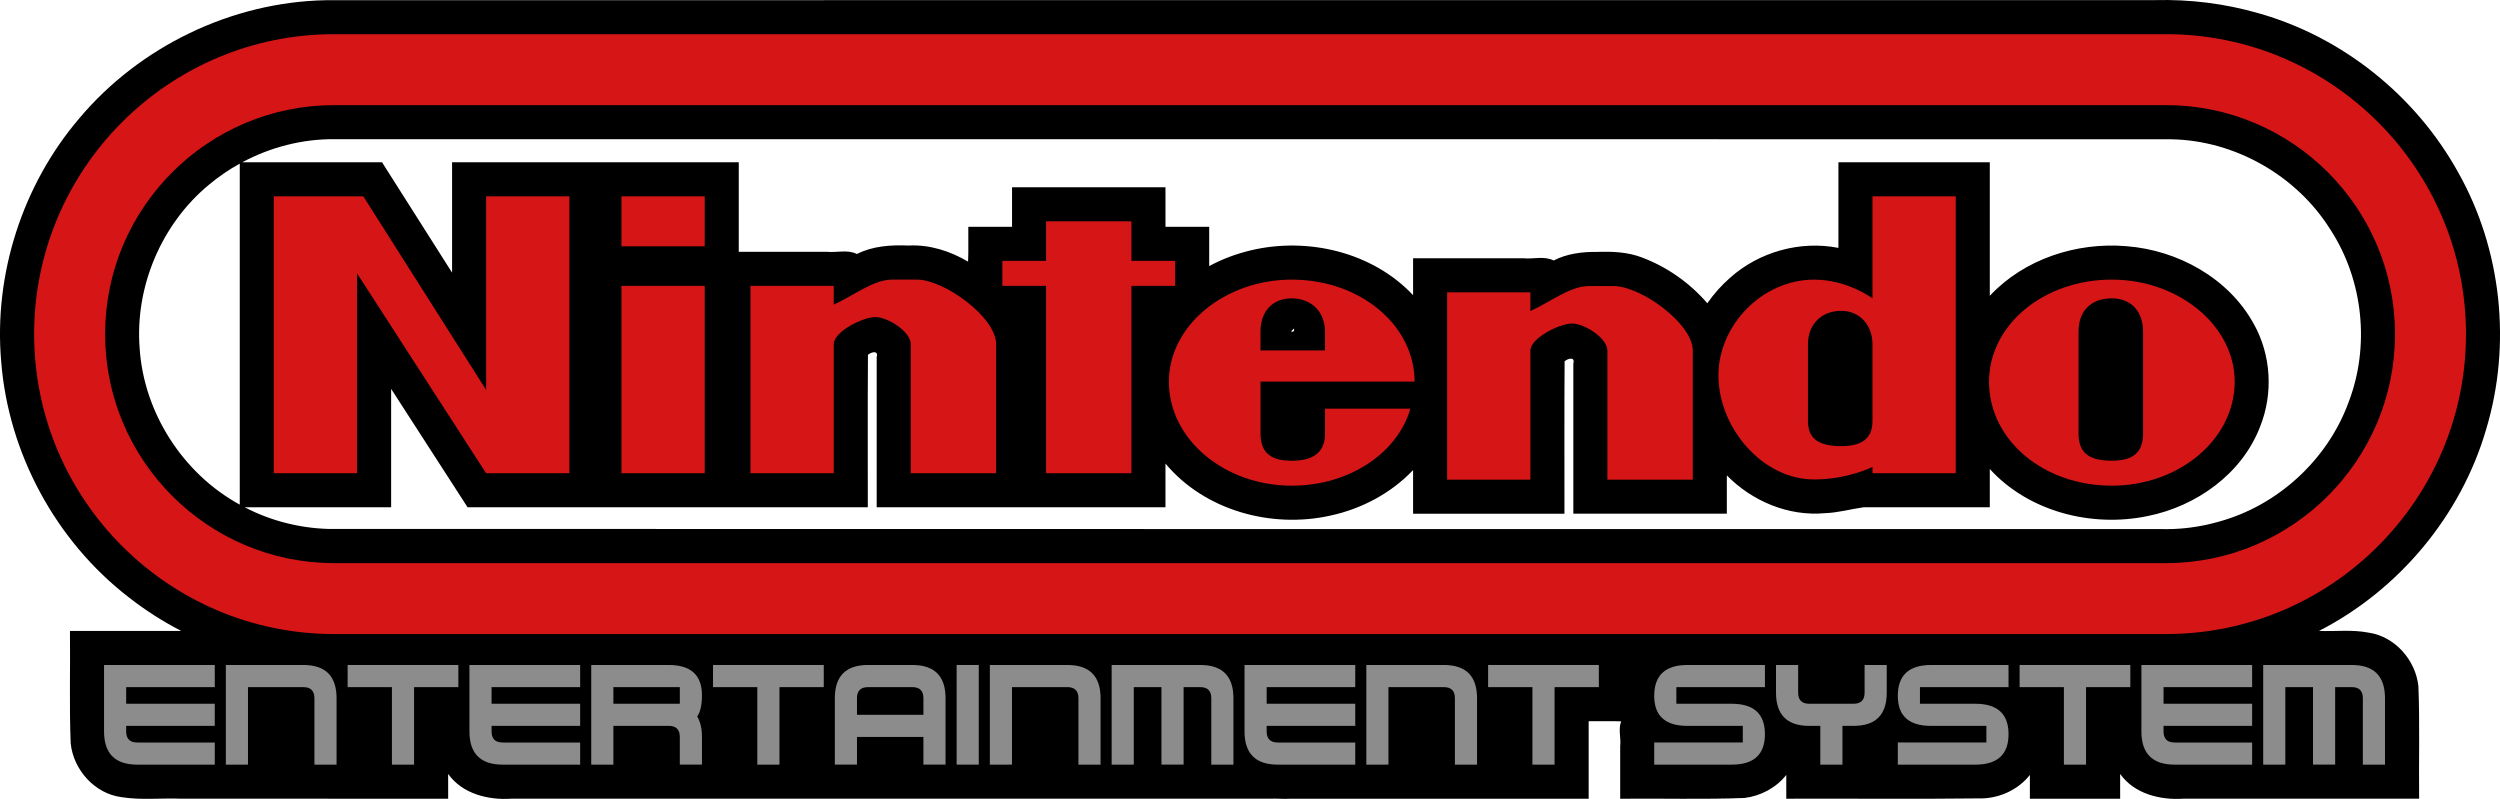 <?xml version="1.0" encoding="UTF-8" standalone="no"?>
<!-- Generator: Adobe Illustrator 13.0.0, SVG Export Plug-In . SVG Version: 6.00 Build 14948)  -->

<svg
   version="1.1"
   id="Ebene_1"
   x="0px"
   y="0px"
   width="293.61"
   height="93.828"
   viewBox="23.577 0 293.61 93.828"
   enable-background="new 23.577 0 290.5 85.789"
   xml:space="preserve"
   sodipodi:docname="system.svg"
   inkscape:version="1.1.2 (0a00cf5339, 2022-02-04)"
   xmlns:inkscape="http://www.inkscape.org/namespaces/inkscape"
   xmlns:sodipodi="http://sodipodi.sourceforge.net/DTD/sodipodi-0.dtd"
   xmlns="http://www.w3.org/2000/svg"
   xmlns:svg="http://www.w3.org/2000/svg"
   xmlns:ns="&amp;#38;ns_sfw;"><defs
   id="defs71">
	
	
	
	
	
	
	
	
	
	
	

	
	
	
	
	
	
	
	
	
	
	
	
	
	
	
	
	
	
	

		
	
	
	
	
	
	
	
	
	
	
	
	

	
	
	
	
	
	
	
	
	
	
	
	
	
	
	
	
	
	
	
</defs><sodipodi:namedview
   id="namedview69"
   pagecolor="#ffffff"
   bordercolor="#666666"
   borderopacity="1.0"
   inkscape:pageshadow="2"
   inkscape:pageopacity="0.0"
   inkscape:pagecheckerboard="0"
   showgrid="false"
   inkscape:zoom="1.8024529"
   inkscape:cx="93.483719"
   inkscape:cy="9.7089916"
   inkscape:window-width="1920"
   inkscape:window-height="996"
   inkscape:window-x="0"
   inkscape:window-y="0"
   inkscape:window-maximized="1"
   inkscape:current-layer="Ebene_1"
   fit-margin-top="0"
   fit-margin-left="0"
   fit-margin-right="0"
   fit-margin-bottom="0" />
<path
   id="path1027"
   d="M 276.663,0.013 C 205.048,0.016 133.433,0.007 61.819,0.027 50.766,0.239 39.955,5.469 32.858,13.935 c -6.645,7.803 -10.026,18.286 -9.143,28.502 0.837,10.774 6.399,21.07 14.945,27.684 1.934,1.516 4.014,2.851 6.199,3.977 H 31.794 c 0.052,4.408 -0.091,8.82 0.086,13.225 0.332,3.092 2.804,5.87 5.93,6.293 2.345,0.383 4.727,0.09 7.09,0.186 10.438,-0.001 20.874,0.002 31.311,0.002 v -2.91 c 1.654,2.337 4.706,3.097 7.432,2.908 29.712,0.003 59.425,-0.002 89.143,0 0.652,-0.044 1.552,0.059 2.301,0.004 11.69,-0.01 23.38,6.46e-4 35.068,-0.002 v -9.104 c 1.263,0.012 2.594,-0.024 3.816,0.018 -0.364,0.941 0.005,1.959 -0.113,2.938 v 6.15 c 4.865,-0.049 9.736,0.096 14.598,-0.088 1.899,-0.237 3.724,-1.192 4.908,-2.709 v 2.795 c 7.722,-0.026 15.44,0.052 23.162,-0.041 2.091,-0.105 4.151,-1.094 5.447,-2.754 v 2.795 h 10.602 v -2.908 c 1.654,2.336 4.706,3.096 7.432,2.906 h 27.682 c -0.053,-4.408 0.092,-8.821 -0.088,-13.225 -0.33,-3.059 -2.752,-5.826 -5.844,-6.275 -1.922,-0.38 -3.886,-0.129 -5.828,-0.203 9.39,-4.816 16.694,-13.557 19.639,-23.703 2.994,-9.964 1.815,-21.118 -3.312,-30.184 C 307.286,11.243 298.701,4.337 288.821,1.552 284.88,0.415 280.762,-0.09 276.663,0.013 Z M 62.856,16.345 c 71.916,0.003 143.831,-0.007 215.746,0.014 7.461,0.138 14.68,4.252 18.643,10.568 3.888,5.94 4.7,13.737 2.143,20.357 -2.475,6.73 -8.31,12.093 -15.229,13.984 -1.719,0.494 -3.496,0.783 -5.283,0.857 -0.443,0.027 -1.252,0.02 -1.838,0.008 -71.644,1.63e-4 -143.288,0.007 -214.932,-0.014 -3.402,-0.104 -6.779,-0.969 -9.797,-2.547 H 69.514 V 45.671 c 2.991,4.634 5.985,9.267 8.975,13.902 h 47.006 c 0.008,-5.967 -0.026,-11.935 0.019,-17.902 0.393,-0.339 1.259,-0.562 1.025,0.258 v 17.645 h 33.916 v -5.131 c 4.607,5.523 12.466,7.661 19.375,6.109 3.66,-0.789 7.115,-2.622 9.705,-5.342 v 5.121 h 17.777 c 0.008,-5.967 -0.026,-11.935 0.019,-17.902 0.391,-0.341 1.259,-0.564 1.025,0.256 -1e-5,5.882 0,11.763 0,17.645 h 18.027 v -4.5 c 2.97,3.033 7.248,4.833 11.516,4.438 1.542,-0.046 3.04,-0.484 4.551,-0.693 h 14.816 v -4.492 c 4.593,5.028 11.996,6.898 18.561,5.52 5.699,-1.145 11.067,-4.958 13.184,-10.494 1.557,-3.87 1.308,-8.41 -0.736,-12.057 -2.954,-5.397 -8.935,-8.68 -14.973,-9.141 -5.837,-0.493 -11.99,1.502 -16.035,5.828 V 19.06 h -17.779 v 10.053 c -4.493,-0.884 -9.324,0.464 -12.732,3.518 -1.008,0.88 -1.902,1.887 -2.664,2.986 -2.053,-2.385 -4.722,-4.266 -7.668,-5.375 -1.679,-0.649 -3.492,-0.716 -5.268,-0.658 -1.747,-0.021 -3.543,0.2 -5.113,1.01 -1.101,-0.562 -2.372,-0.142 -3.553,-0.264 h -12.955 v 4.336 c -4.764,-5.07 -12.377,-6.851 -19.047,-5.268 -1.703,0.405 -3.36,1.018 -4.898,1.855 V 26.638 h -5.135 v -4.646 c -6.007,-2e-6 -12.013,-1e-6 -18.02,0 v 4.646 h -5.137 c -0.018,1.347 0.037,2.822 -0.027,4.09 -2.097,-1.24 -4.517,-2.022 -6.973,-1.891 -2.065,-0.083 -4.205,0.038 -6.08,0.994 -1.101,-0.555 -2.368,-0.139 -3.547,-0.26 H 110.34 V 19.06 H 76.671 v 12.961 c -2.742,-4.32 -5.481,-8.642 -8.225,-12.961 H 52.022 c 3.315,-1.774 7.069,-2.745 10.834,-2.715 z m -11.121,2.871 v 1.844 38.207 C 45.07,55.624 40.466,48.484 39.977,40.894 39.415,33.691 42.527,26.327 48.092,21.716 c 1.128,-0.949 2.353,-1.786 3.643,-2.5 z M 175.501,38.613 c 0.037,-0.041 0.062,-0.036 0.068,0.123 0.04,0.295 -0.592,0.312 -0.207,0.035 0.054,-0.029 0.102,-0.117 0.139,-0.158 z" /><path
   fill="#d61616"
   d="M 277.964,74.465 H 62.815 c -19.423,0 -35.228,-15.804 -35.228,-35.228 0,-19.424 15.807,-35.224 35.228,-35.224 H 277.962 c 19.426,0 35.229,15.802 35.229,35.226 0,19.423 -15.801,35.226 -35.226,35.226 z m -215.149,-62.119 c -14.829,0 -26.895,12.063 -26.895,26.895 0,14.828 12.064,26.895 26.895,26.895 H 277.962 c 14.826,0 26.896,-12.065 26.896,-26.895 0,-14.83 -12.068,-26.895 -26.896,-26.895 z"
   id="path4" /><path
   fill="#d61616"
   d="m 90.447,55.575 v -32.515 h -9.778 v 22.735 l -14.424,-22.735 h -10.512 v 32.515 h 9.779 v -23.469 l 15.154,23.469 z"
   id="path6" /><path
   fill="#d61616"
   d="m 106.34,55.575 v -22.002 h -9.778 v 22.002 z"
   id="path8" /><path
   fill="#d61616"
   d="m 106.34,28.927 v -5.867 h -9.778 v 5.867 z"
   id="path10" /><path
   id="_x33_162"
   fill="#d61616"
   d="m 140.564,55.575 v -15.159 c 0,-3.178 -6.112,-7.577 -9.289,-7.577 h -2.935 c -2.199,0 -4.646,1.956 -6.846,2.934 v -2.2 h -9.778 v 22.002 h 9.778 v -15.159 c 0,-1.467 3.422,-3.178 4.891,-3.178 1.467,0 4.154,1.711 4.154,3.178 v 15.158 z" /><path
   id="_x33_162_1_"
   fill="#d61616"
   d="m 222.385,56.332 v -15.157 c 0,-3.18 -6.109,-7.578 -9.293,-7.578 h -2.932 c -2.201,0 -4.646,1.956 -6.849,2.933 v -2.199 h -9.776 v 22.002 h 9.776 v -15.158 c 0,-1.467 3.425,-3.18 4.892,-3.18 1.467,0 4.154,1.713 4.154,3.18 v 15.156 h 10.028 z" /><path
   fill="#d61616"
   d="m 156.454,55.575 v -22.002 h 5.135 v -2.934 h -5.135 v -4.646 h -10.021 v 4.646 h -5.135 v 2.934 h 5.135 v 22.002 z"
   id="path14" /><path
   fill="#d61616"
   d="m 175.279,32.839 c -7.823,0 -14.423,5.378 -14.423,11.979 0,6.846 6.6,12.223 14.423,12.223 6.846,0 12.469,-3.91 13.936,-9.045 h -10.021 v 2.935 c 0,2.444 -1.709,3.18 -3.91,3.18 -2.199,0 -3.668,-0.734 -3.668,-3.18 v -6.111 h 18.094 c -0.005,-6.602 -6.361,-11.981 -14.431,-11.981 z m 0,2.2 c 2.201,0 3.912,1.468 3.912,3.912 v 2.199 h -7.578 v -2.199 c 0,-2.445 1.467,-3.912 3.666,-3.912 z"
   id="path16" /><path
   fill="#d61616"
   d="m 271.604,32.839 c -8.07,0 -14.427,5.378 -14.427,11.979 0,6.846 6.354,12.223 14.427,12.223 7.817,0 14.422,-5.377 14.422,-12.223 -0.004,-6.6 -6.603,-11.979 -14.422,-11.979 z m 0,2.2 c 2.194,0 3.666,1.468 3.666,3.912 v 11.979 c 0,2.443 -1.472,3.179 -3.666,3.179 -2.445,0 -3.914,-0.734 -3.914,-3.179 v -11.979 c -0.002,-2.445 1.467,-3.912 3.914,-3.912 z"
   id="path18" /><path
   fill="#d61616"
   d="m 243.488,23.06 v 11.979 c 0,0 -2.937,-2.199 -6.849,-2.199 -6.11,0 -11.244,5.378 -11.244,11.246 0,6.111 5.136,12.224 11.244,12.224 3.912,0 6.849,-1.467 6.849,-1.467 v 0.731 h 9.778 v -32.514 z m -3.668,13.446 c 2.198,0 3.668,1.712 3.668,3.912 v 9.045 c 0,2.2 -1.47,2.934 -3.668,2.934 -2.443,0 -3.912,-0.732 -3.912,-2.934 v -9.045 c 0,-2.2 1.469,-3.912 3.912,-3.912 z"
   id="path20" />
<g
   id="g66"
   transform="translate(0.729,4.013)">
	<path
   fill="#8c8c8c"
   d="m 48.071,85.789 h -9.103 c -2.601,0 -3.901,-1.301 -3.901,-3.901 v -7.803 h 13.004 v 2.602 H 37.667 v 1.95 H 48.07 v 2.601 H 37.667 v 0.65 c 0,0.867 0.434,1.301 1.301,1.301 h 9.103 z"
   id="path28" />
	<path
   fill="#8c8c8c"
   d="M 49.372,85.789 V 74.085 h 9.103 c 2.601,0 3.901,1.301 3.901,3.901 v 7.803 h -2.601 v -7.803 c 0,-0.866 -0.434,-1.3 -1.3,-1.3 h -6.502 v 9.103 z"
   id="path30" />
	<path
   fill="#8c8c8c"
   d="M 63.676,74.085 H 76.68 v 2.602 h -5.202 v 9.103 h -2.601 v -9.103 h -5.202 v -2.602 z"
   id="path32" />
	<path
   fill="#8c8c8c"
   d="m 90.984,85.789 h -9.103 c -2.601,0 -3.901,-1.301 -3.901,-3.901 v -7.803 h 13.004 v 2.602 H 80.581 v 1.95 h 10.403 v 2.601 H 80.581 v 0.65 c 0,0.867 0.434,1.301 1.301,1.301 h 9.103 v 2.6 z"
   id="path34" />
	<path
   fill="#8c8c8c"
   d="M 94.886,81.238 V 85.79 H 92.285 V 74.085 h 9.103 c 2.601,0 3.901,1.188 3.901,3.563 0,1.127 -0.187,1.955 -0.559,2.483 0.373,0.616 0.559,1.418 0.559,2.406 v 3.251 h -2.601 v -3.251 c 0,-0.867 -0.434,-1.301 -1.3,-1.301 h -6.502 z m 0,-2.601 h 7.803 v -1.95 h -7.803 z"
   id="path36" />
	<path
   fill="#8c8c8c"
   d="m 106.589,74.085 h 13.004 v 2.602 h -5.202 v 9.103 h -2.601 v -9.103 h -5.202 v -2.602 z"
   id="path38" />
	<path
   fill="#8c8c8c"
   d="m 123.495,82.538 v 3.251 h -2.601 v -7.803 c 0,-2.601 1.3,-3.901 3.901,-3.901 h 5.202 c 2.601,0 3.901,1.301 3.901,3.901 v 7.803 h -2.601 v -3.251 z m 7.802,-2.6 v -1.951 c 0,-0.866 -0.434,-1.3 -1.3,-1.3 h -5.202 c -0.867,0 -1.301,0.434 -1.301,1.3 v 1.951 z"
   id="path40" />
	<path
   fill="#8c8c8c"
   d="M 135.199,85.789 V 74.085 h 2.601 v 11.704 z"
   id="path42" />
	<path
   fill="#8c8c8c"
   d="M 139.1,85.789 V 74.085 h 9.103 c 2.601,0 3.901,1.301 3.901,3.901 v 7.803 h -2.601 v -7.803 c 0,-0.866 -0.434,-1.3 -1.3,-1.3 h -6.502 v 9.103 H 139.1 Z"
   id="path44" />
	<path
   fill="#8c8c8c"
   d="M 153.404,85.789 V 74.085 h 10.403 c 2.602,0 3.901,1.301 3.901,3.901 v 7.803 h -2.601 v -7.803 c 0,-0.866 -0.434,-1.3 -1.301,-1.3 h -1.95 v 9.103 h -2.601 v -9.103 h -3.251 v 9.103 z"
   id="path46" />
	<path
   fill="#8c8c8c"
   d="m 182.013,85.789 h -9.103 c -2.601,0 -3.901,-1.301 -3.901,-3.901 v -7.803 h 13.004 v 2.602 H 171.61 v 1.95 h 10.403 v 2.601 H 171.61 v 0.65 c 0,0.867 0.434,1.301 1.301,1.301 h 9.103 v 2.6 z"
   id="path48" />
	<path
   fill="#8c8c8c"
   d="M 183.314,85.789 V 74.085 h 9.103 c 2.602,0 3.901,1.301 3.901,3.901 v 7.803 h -2.601 v -7.803 c 0,-0.866 -0.434,-1.3 -1.301,-1.3 h -6.502 v 9.103 z"
   id="path50" />
	<path
   fill="#8c8c8c"
   d="m 197.619,74.085 h 13.004 v 2.602 h -5.201 v 9.103 h -2.602 v -9.103 h -5.201 z"
   id="path52" />
	<path
   fill="#8c8c8c"
   d="m 217.125,83.189 h 10.403 v -1.951 h -6.502 c -2.601,0 -3.901,-1.175 -3.901,-3.523 0,-2.419 1.301,-3.629 3.901,-3.629 h 9.103 v 2.602 h -10.403 v 1.95 h 6.502 c 2.602,0 3.901,1.192 3.901,3.576 0,2.384 -1.3,3.576 -3.901,3.576 h -9.103 z"
   id="path54" />
	<path
   fill="#8c8c8c"
   d="m 236.63,81.238 h -1.3 c -2.601,0 -3.901,-1.3 -3.901,-3.901 v -3.251 h 2.601 v 3.251 c 0,0.867 0.434,1.301 1.301,1.301 h 5.201 c 0.867,0 1.301,-0.434 1.301,-1.301 v -3.251 h 2.601 v 3.251 c 0,2.602 -1.3,3.901 -3.901,3.901 h -1.3 v 4.552 h -2.602 v -4.552 z"
   id="path56" />
	<path
   fill="#8c8c8c"
   d="m 245.734,83.189 h 10.403 v -1.951 h -6.502 c -2.601,0 -3.901,-1.175 -3.901,-3.523 0,-2.419 1.301,-3.629 3.901,-3.629 h 9.103 v 2.602 h -10.403 v 1.95 h 6.502 c 2.602,0 3.901,1.192 3.901,3.576 0,2.384 -1.3,3.576 -3.901,3.576 h -9.103 z"
   id="path58" />
	<path
   fill="#8c8c8c"
   d="m 260.039,74.085 h 13.004 v 2.602 h -5.201 v 9.103 h -2.602 v -9.103 h -5.201 z"
   id="path60" />
	<path
   fill="#8c8c8c"
   d="m 287.346,85.789 h -9.103 c -2.601,0 -3.901,-1.301 -3.901,-3.901 v -7.803 h 13.004 v 2.602 h -10.403 v 1.95 h 10.403 v 2.601 h -10.403 v 0.65 c 0,0.867 0.434,1.301 1.301,1.301 h 9.103 v 2.6 z"
   id="path62" />
	<path
   fill="#8c8c8c"
   d="M 288.647,85.789 V 74.085 h 10.403 c 2.601,0 3.901,1.301 3.901,3.901 v 7.803 h -2.601 v -7.803 c 0,-0.866 -0.434,-1.3 -1.301,-1.3 h -1.95 v 9.103 h -2.602 v -9.103 h -3.251 v 9.103 z"
   id="path64" />
</g>
</svg>
